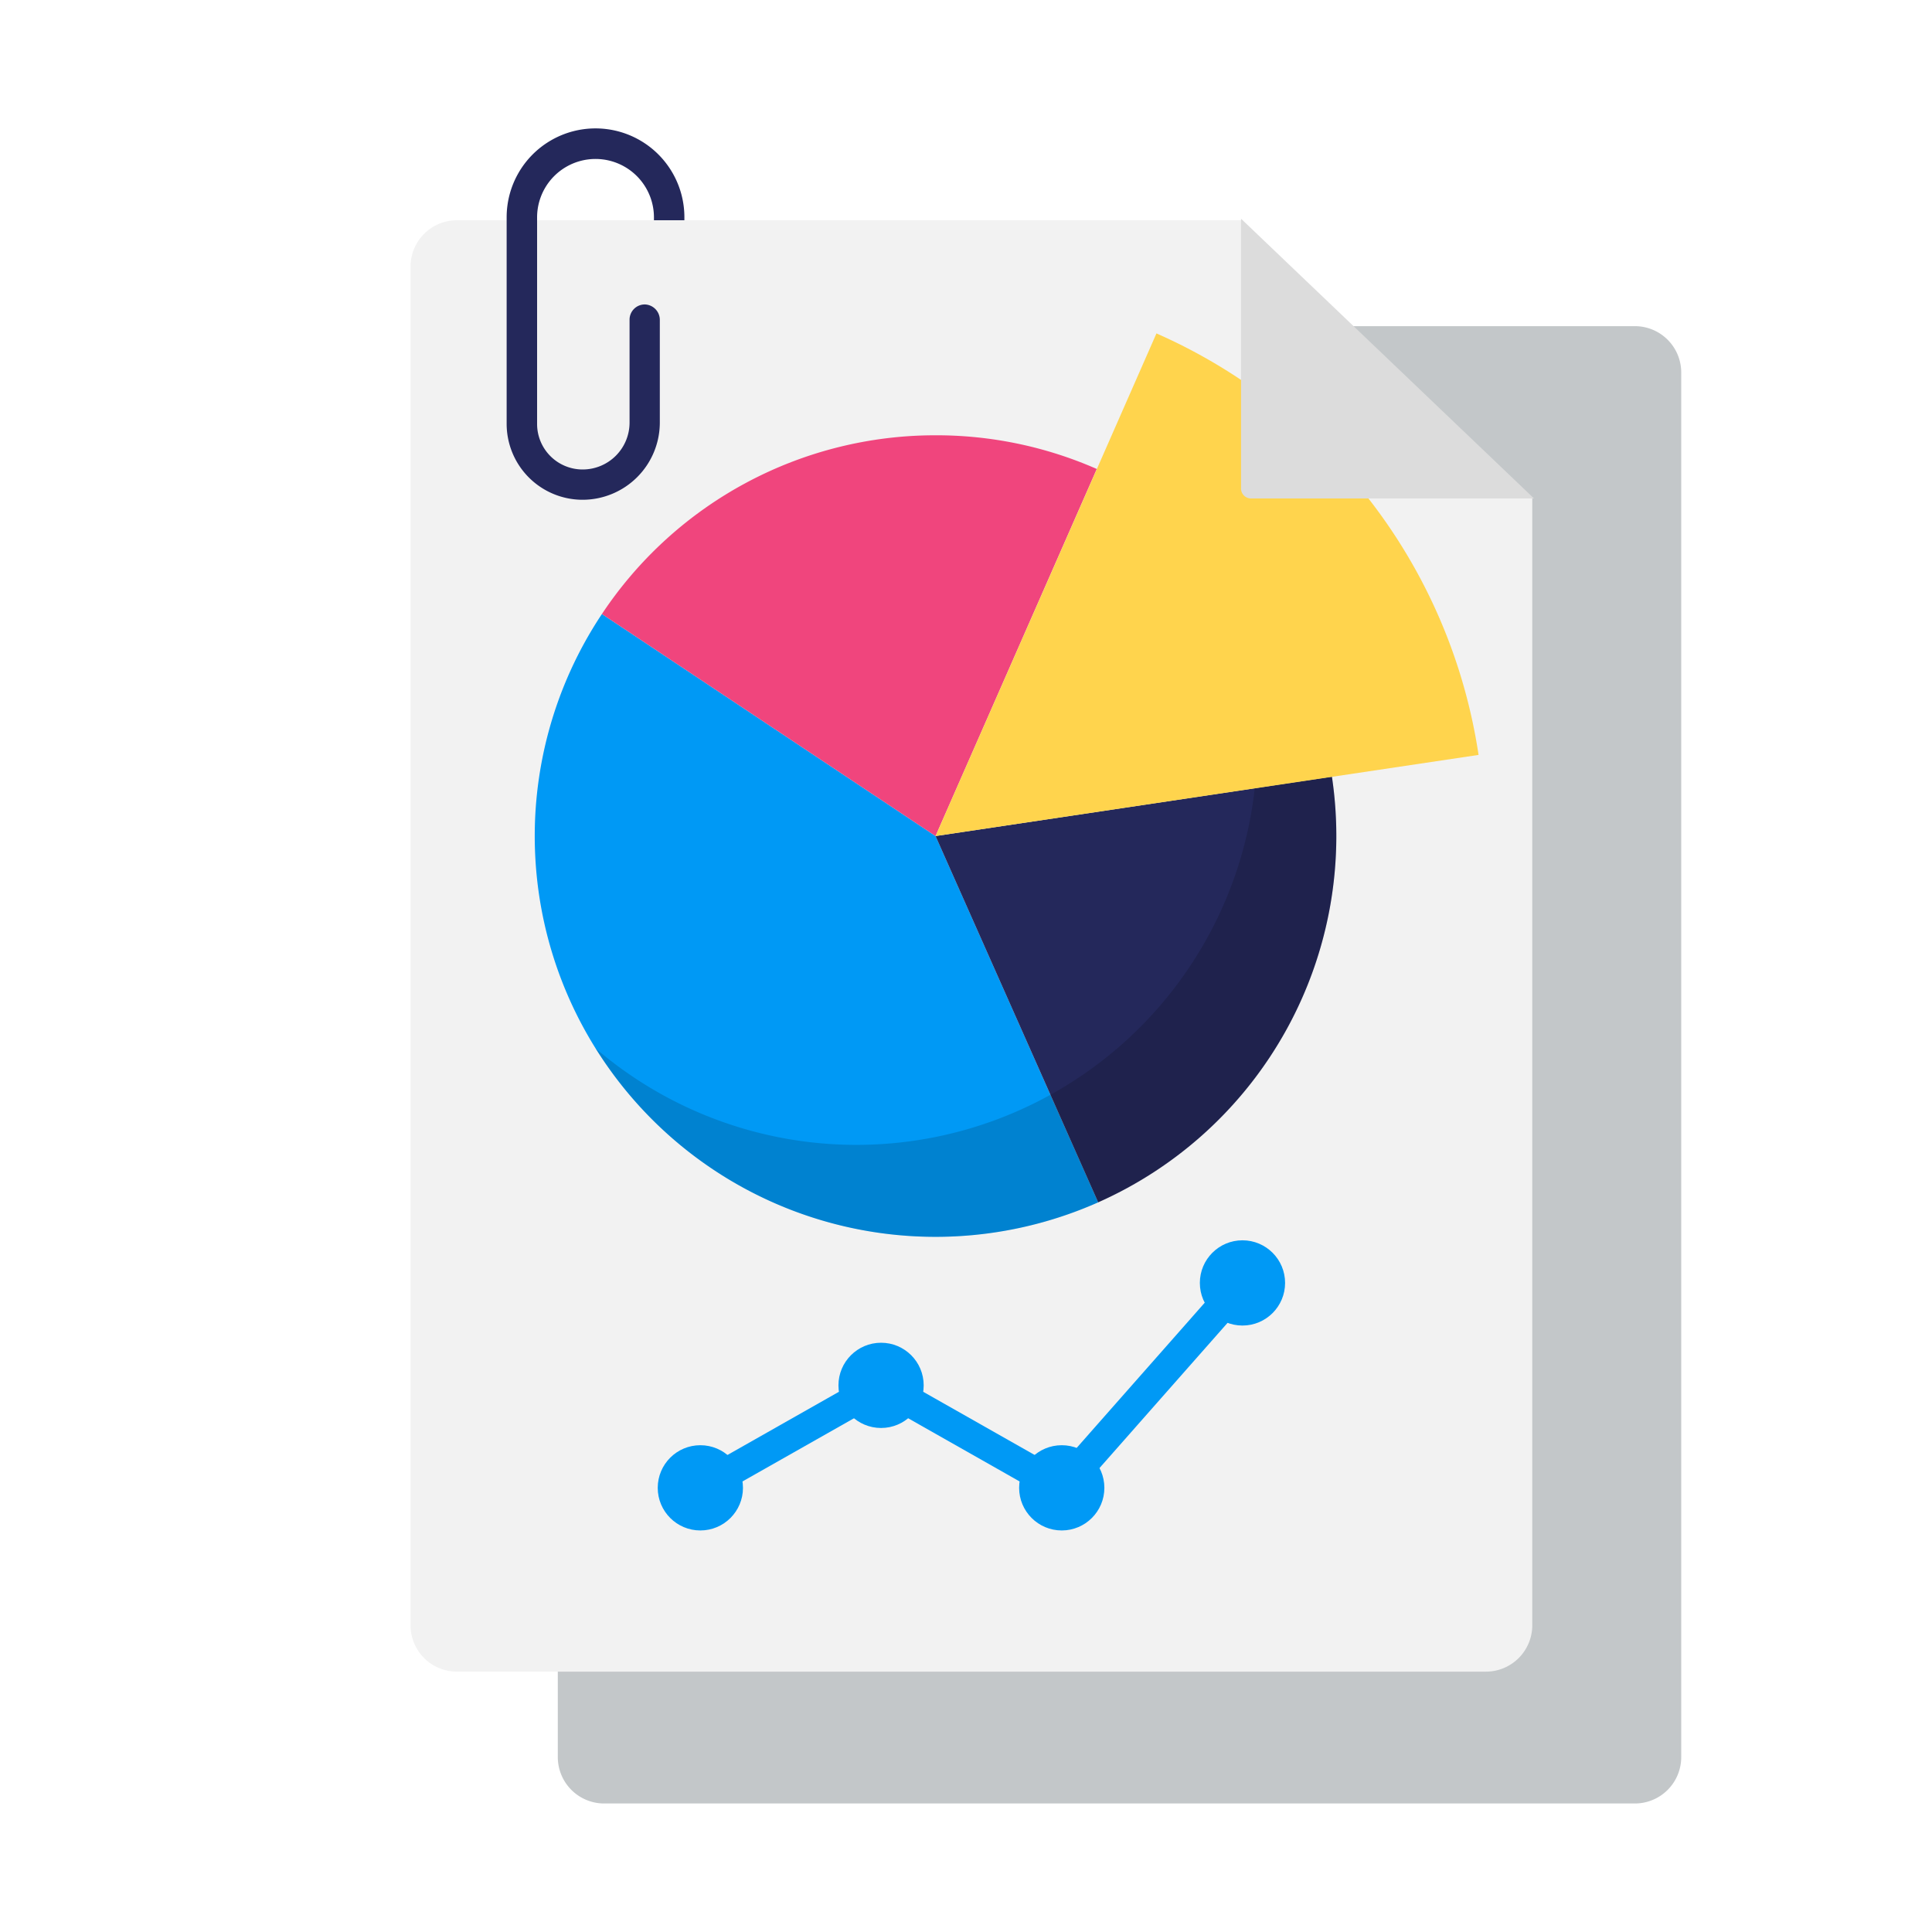 <svg id="Layer_1" data-name="Layer 1" xmlns="http://www.w3.org/2000/svg" viewBox="0 0 500 500" width="500" height="500" class="illustration"><path d="M149.53,84.41H423.1a12,12,0,0,1,12,12V454.74a12,12,0,0,1-12,12H156.36a12,12,0,0,1-12-12V89.57A5.16,5.16,0,0,1,149.53,84.41Z" fill="#c3c7c9"></path><path d="M118.25,57h203L396.55,129V420.62a12,12,0,0,1-12,12H118.25a12,12,0,0,1-12-12V69A12,12,0,0,1,118.25,57Z" fill="#f2f2f2"></path><circle cx="181.25" cy="385.05" r="11.03" fill="#0099f5"></circle><circle cx="274.78" cy="385.05" r="11.03" fill="#0099f5"></circle><circle cx="228.02" cy="358.53" r="11.03" fill="#0099f5"></circle><circle cx="321.55" cy="332.02" r="11.03" fill="#0099f5"></circle><polyline points="181.25 385.05 228.02 358.54 274.78 385.05 321.55 332.02" fill="none" stroke="#0099f5" stroke-linecap="round" stroke-miterlimit="10" stroke-width="7.88"></polyline><path d="M155.78,158.9A103.71,103.71,0,0,0,284.21,311.16l-42.09-94.79Z" fill="#0099f5"></path><path d="M242.12,112.65a103.59,103.59,0,0,0-86.34,46.25l86.34,57.47,41.73-95A103.33,103.33,0,0,0,242.12,112.65Z" fill="#f0457d"></path><path d="M242.12,216.37l42.09,94.79A103.75,103.75,0,0,0,344.7,201Z" fill="#24285b"></path><path d="M309.6,137.61A103.72,103.72,0,0,1,154.16,271.34,103.72,103.72,0,1,0,309.6,137.61Z" opacity="0.15"></path><path d="M299.29,86.29,242.12,216.37l140.53-21A142.24,142.24,0,0,0,299.29,86.29Z" fill="#ffd44d"></path><path d="M321.18,56.6,397,129H323.76a2.58,2.58,0,0,1-2.58-2.59Z" fill="#dcdcdc"></path><path d="M166.87,78.79a3.94,3.94,0,0,0-3.94,3.94v26.65a12.14,12.14,0,0,1-12.12,12.12A11.78,11.78,0,0,1,139,109.73V56.26a15.12,15.12,0,0,1,30.24,0V57h7.88v-.77a23,23,0,1,0-46,0v53.47a19.66,19.66,0,0,0,19.64,19.64,20,20,0,0,0,20-20V82.73A4,4,0,0,0,166.87,78.79Z" fill="#24285b"></path></svg>